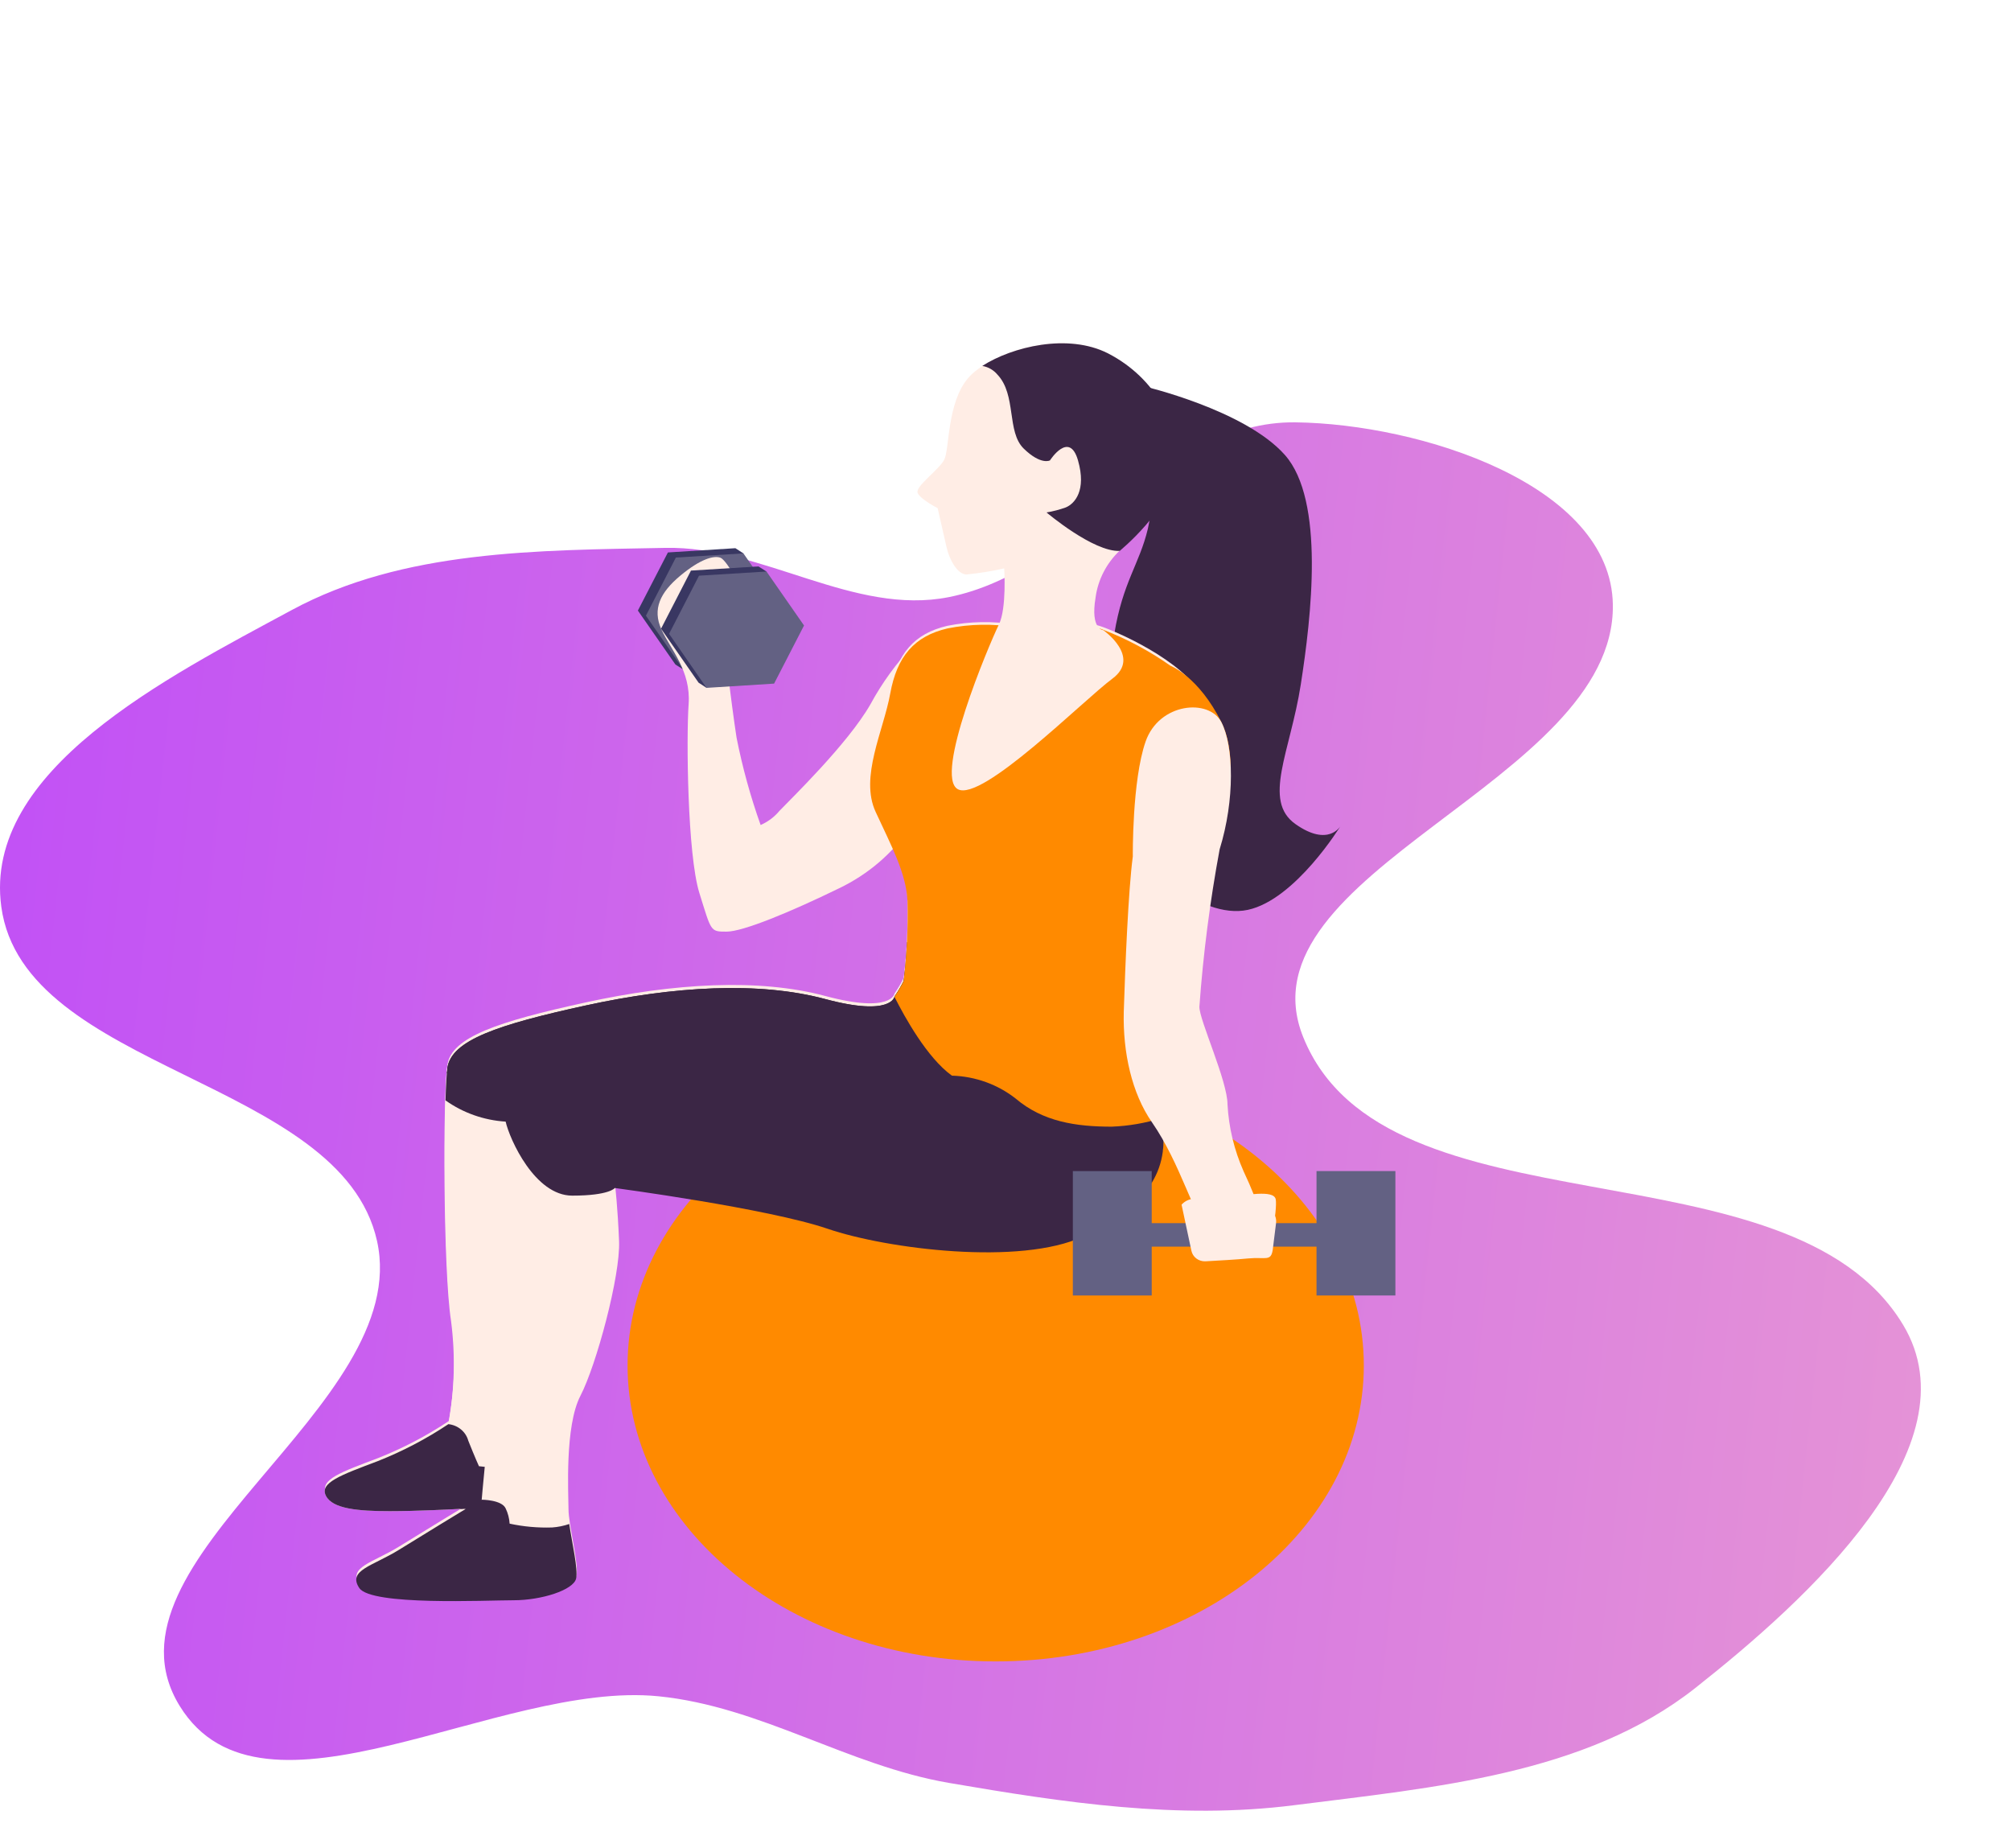 <svg width="381" height="350" viewBox="0 0 381 350" fill="none" xmlns="http://www.w3.org/2000/svg">
<path fill-rule="evenodd" clip-rule="evenodd" d="M179.79 337.733C160.644 334.451 144.099 323.255 124.756 321.323C94.297 318.283 49.732 348.531 34.064 323.185C16.996 295.575 78.442 266.471 71.426 235.055C64.548 204.254 4.468 202.988 0.244 171.747C-3.252 145.889 31.66 128.313 55.27 115.561C76.429 104.133 101.829 104.26 126.081 103.782C144.499 103.419 161.75 116.701 179.79 113.106C204.268 108.227 220.391 79.707 245.386 80.002C269.041 80.282 305.272 91.804 305.57 114.593C306.008 148.173 234.284 165.165 246.908 196.469C262.427 234.956 339.072 215.256 360.566 250.977C374.382 273.939 342.441 303.001 321.12 319.808C300.38 336.155 271.708 338.591 245.141 341.961C223.22 344.742 201.558 341.465 179.79 337.733Z" fill="url(#paint0_linear_255_4390)"/>
<mask id="mask0_255_4390" style="mask-type:alpha" maskUnits="userSpaceOnUse" x="47" y="0" width="393" height="350">
<rect x="47.967" width="391.033" height="350" rx="30" fill="#C4C4C4"/>
</mask>
<g mask="url(#mask0_255_4390)">
<path d="M216.539 73.128C216.539 73.128 235.8 77.582 243.426 86.177C251.051 94.771 248.429 116.924 246.442 129.676C244.454 142.429 239.125 151.648 245.431 156.101C251.737 160.555 253.999 156.43 253.999 156.43C253.999 156.43 245.431 170.431 236.4 172.354C227.369 174.277 214.808 163.431 212.82 153.883C210.833 144.335 209.496 129.988 211.107 120.112C212.718 110.235 215.871 106.883 217.464 100.194C219.058 93.506 217.79 82.364 217.79 82.364L216.539 73.128Z" fill="#3B2645"/>
<path d="M188.642 314.718C227.161 314.718 258.386 289.621 258.386 258.663C258.386 227.705 227.161 202.608 188.642 202.608C150.124 202.608 118.898 227.705 118.898 258.663C118.898 289.621 150.124 314.718 188.642 314.718Z" fill="#FF8A00"/>
<path d="M129.488 126.85L127.963 125.88L120.852 115.659L126.541 104.648L139.324 103.843L140.849 104.829L129.488 126.85Z" fill="#393762"/>
<path d="M142.271 126.061L129.487 126.85L122.376 116.628L128.048 105.618L140.849 104.829L147.943 115.05L142.271 126.061Z" fill="#636183"/>
<path d="M173.049 122.199C169.852 125.581 167.123 129.342 164.926 133.39C160.608 140.95 149.692 151.467 147.67 153.604C146.718 154.752 145.496 155.67 144.106 156.282C142.18 150.876 140.657 145.346 139.547 139.734C138.536 133.16 137.011 120.244 137.011 120.244L141.073 112.454C141.073 112.454 137.765 106.111 136.497 105.651C135.229 105.19 132.693 105.881 128.889 109.052C125.084 112.224 123.542 115.379 125.324 119.258C127.107 123.136 130.911 127.047 130.465 133.374C130.02 139.701 130.225 161.87 132.504 169.166C134.784 176.463 134.544 176.479 137.645 176.479C140.747 176.479 149.641 172.815 158.98 168.262C164.45 165.642 169.093 161.671 172.432 156.759L173.049 122.199Z" fill="#FFEDE5"/>
<path d="M192.343 118.315C188.082 117.62 183.723 117.698 179.491 118.545C173.185 120.007 169.912 123.869 168.644 130.886C167.376 137.904 162.852 146.613 165.885 153.187C168.918 159.76 171.677 164.805 171.934 170.113C172.057 175.18 171.811 180.248 171.197 185.282C170.696 186.288 170.124 187.259 169.484 188.19C169.484 188.19 168.97 192.052 156.357 188.667C143.745 185.282 127.62 186.251 110.981 189.883C94.341 193.515 85.516 196.456 84.762 201.732C84.008 207.007 84.008 239.923 85.516 249.602C86.365 256.12 86.197 262.721 85.019 269.191C80.84 271.98 76.359 274.327 71.653 276.192C64.593 278.854 60.566 280.3 61.817 282.765C63.068 285.23 67.866 285.674 73.915 285.674C79.964 285.674 88.293 285.198 88.293 285.198C88.293 285.198 80.735 289.782 75.68 292.921C70.625 296.06 65.861 296.8 68.123 300.185C70.385 303.57 92.114 302.601 97.375 302.601C102.635 302.601 108.719 300.662 109.216 298.492C109.713 296.323 107.708 288.813 107.708 285.921C107.708 283.028 106.954 270.194 109.97 264.393C112.986 258.592 117.544 241.665 117.287 235.141C117.03 228.617 116.533 224.508 116.533 224.508C116.533 224.508 145.493 228.321 156.803 232.183C168.113 236.045 193.354 239.2 205.213 233.645C217.071 228.091 221.852 221.304 220.087 211.641C218.322 201.978 213.524 195.684 214.792 184.312C216.06 172.94 216.043 161.831 219.076 156.276C222.109 150.722 228.912 140.796 228.398 134.272C227.884 127.748 215.289 121.125 208.983 118.791C202.676 116.458 192.343 118.315 192.343 118.315Z" fill="#FFEDE5"/>
<path d="M84.694 202.313C83.94 207.621 83.94 240.505 85.448 250.184C86.296 256.701 86.129 263.303 84.951 269.773C80.772 272.562 76.29 274.909 71.585 276.773C64.525 279.436 60.498 280.882 61.749 283.347C63 285.812 67.798 286.256 73.847 286.256C78.988 286.256 85.722 285.91 87.659 285.795C88.875 285.417 91.257 284.612 91.257 284.152C91.257 283.692 93.262 266.075 93.519 249.083C93.776 232.091 95.798 212.469 95.798 212.469L93.536 203.759C91.461 201.89 89.225 200.191 86.853 198.681C85.7 199.602 84.933 200.892 84.694 202.313V202.313Z" fill="#FFEDE5"/>
<path d="M90.743 277.743C90.743 277.743 89.989 276.1 88.721 272.911C88.498 272.084 88.018 271.341 87.345 270.78C86.671 270.22 85.837 269.868 84.951 269.773C80.772 272.562 76.29 274.909 71.585 276.773C64.525 279.436 60.498 280.882 61.749 283.347C63 285.812 67.798 286.256 73.847 286.256C78.988 286.256 85.722 285.91 87.659 285.795C88.875 285.417 91.257 284.612 91.257 284.152C91.257 283.889 91.497 281.523 91.84 277.858L90.743 277.743Z" fill="#3B2645"/>
<path d="M188.06 196.742C181.566 193.464 175.912 188.844 171.506 183.217C171.369 184.647 171.249 185.649 171.181 185.863C170.68 186.869 170.107 187.84 169.467 188.771C169.467 188.771 168.953 192.633 156.341 189.248C143.729 185.863 127.603 186.832 110.964 190.464C94.325 194.096 85.5 197.037 84.746 202.313C84.746 202.559 84.746 202.871 84.643 203.233C85.614 204.59 86.661 205.896 87.779 207.144C89.975 209.503 92.723 211.328 95.799 212.469C96.57 215.854 101.351 226.486 108.411 226.486C115.471 226.486 116.482 225.04 116.482 225.04C116.482 225.04 145.494 228.902 156.804 232.764C168.113 236.626 193.355 239.781 205.213 234.227C217.071 228.672 221.852 221.885 220.087 212.222C219.303 208.509 218.256 204.853 216.952 201.277C209.275 201.672 196.902 201.425 188.06 196.742Z" fill="#3B2645"/>
<path d="M171.198 185.863C170.696 186.869 170.124 187.841 169.484 188.772C169.484 188.772 168.97 192.634 156.358 189.248C143.745 185.863 127.62 186.832 110.981 190.464C94.342 194.096 85.517 197.038 84.763 202.313C84.609 203.381 84.489 205.6 84.403 208.443C87.718 210.808 91.675 212.206 95.798 212.469C97.602 209.482 100.205 207.011 103.338 205.312C106.472 203.613 110.021 202.748 113.62 202.806C126.369 202.806 180.263 203.759 180.263 203.759L187.46 188.032C187.46 188.032 178.892 182.231 171.849 178.451C171.626 182.165 171.318 185.452 171.198 185.863Z" fill="#3B2645"/>
<path d="M214.894 187.128C215.546 184.45 228.398 170.284 229.683 165.354C230.968 160.424 235.681 145.42 231.397 136.792C227.112 128.165 221.749 126.11 221.749 126.11C217.812 123.336 213.529 121.045 209 119.291C202.711 116.875 192.36 118.814 192.36 118.814C188.099 118.119 183.74 118.197 179.508 119.044C173.202 120.507 169.929 124.368 168.661 131.386C167.393 138.403 162.852 147.195 165.885 153.768C168.918 160.342 171.677 165.387 171.934 170.695C172.057 175.761 171.811 180.829 171.197 185.863C170.696 186.869 170.123 187.841 169.484 188.772V188.87C171.351 192.568 175.635 200.374 180.348 203.759C184.771 203.889 189.026 205.42 192.446 208.114C197.587 212.469 203.807 213.422 210.61 213.422C213.839 213.298 217.034 212.745 220.104 211.779C218.39 203.167 214.432 197.169 214.706 187.671C214.806 187.504 214.87 187.319 214.894 187.128V187.128Z" fill="#FF8A00"/>
<path d="M212.153 104.287C212.153 104.287 218.476 94.969 219.487 86.999C220.498 79.028 218.99 71.6 209.908 66.933C200.826 62.266 187.46 66.933 183.433 71.6C179.406 76.267 179.902 85.142 178.891 87.081C177.88 89.02 173.339 92.159 173.853 93.375C174.367 94.591 177.641 96.251 177.641 96.251L179.354 103.744C179.851 105.93 181.359 108.822 183.124 108.822C185.523 108.582 187.904 108.198 190.253 107.672C190.253 107.672 190.75 115.231 189.259 118.272C187.254 122.38 176.921 146.997 181.462 149.495C186.003 151.993 205.213 132.667 210.748 128.559C216.283 124.451 209.034 119.373 209.034 119.373C209.034 119.373 206.549 119.274 207.56 113.226C208.004 109.837 209.621 106.689 212.153 104.287Z" fill="#FFEDE5"/>
<path d="M97.307 303.133C102.602 303.133 108.651 301.194 109.148 299.024C109.559 297.282 108.359 292.172 107.845 288.688C106.802 289.046 105.712 289.268 104.607 289.345C101.901 289.434 99.194 289.191 96.553 288.622C96.493 287.621 96.237 286.64 95.799 285.73C95.045 284.086 91.275 284.086 91.275 284.086L87.111 285.828H88.242C88.242 285.828 80.684 290.413 75.629 293.552C70.574 296.691 65.81 297.43 68.072 300.816C70.334 304.201 92.011 303.133 97.307 303.133Z" fill="#3B2645"/>
<path d="M222.743 88.675C223.737 80.704 218.99 71.6 209.908 66.933C202.317 63.088 191.761 65.684 186.106 69.316C187.236 69.512 188.254 70.097 188.968 70.959C192.618 74.788 190.681 81.789 193.954 84.977C197.227 88.165 198.924 87.212 198.924 87.212C198.924 87.212 202.591 81.477 204.236 87.212C205.881 92.948 203.585 95.429 201.923 96.119C200.74 96.546 199.518 96.865 198.273 97.072C198.273 97.072 207.183 104.615 212.153 104.352C212.153 104.287 221.732 96.662 222.743 88.675Z" fill="#3B2645"/>
<path d="M133.858 130.301L132.35 129.315L125.239 119.093L130.911 108.083L143.694 107.294L145.22 108.263L133.858 130.301Z" fill="#393762"/>
<path d="M146.658 129.496L133.858 130.301L126.763 120.063L132.435 109.052L145.219 108.263L152.33 118.485L146.658 129.496Z" fill="#636183"/>
<path d="M235.612 221.885C233.831 217.865 232.799 213.577 232.561 209.215C232.561 204.761 227.232 193.274 227.232 190.727C227.953 180.72 229.235 170.758 231.071 160.884C233.984 151.484 233.744 141.311 231.396 136.792C229.048 132.273 219.606 133.095 217.036 140.49C214.466 147.885 214.62 162.231 214.62 162.231C213.763 168.673 213.18 183.036 212.906 191.664C212.718 199.338 214.414 207.078 218.253 212.6C223.685 220.422 226.255 230.677 227.917 230.677C229.58 230.677 238.388 229.625 238.388 229.625C238.388 229.625 238.85 228.754 235.612 221.885Z" fill="#FFEDE5"/>
<path d="M240.359 238.007C240.359 238.007 242.073 229.1 241.696 227.177C241.319 225.254 235.715 226.552 233.385 226.552C231.054 226.552 229.409 226.224 229.735 227.505C230.061 228.787 234.722 229.149 234.722 229.149L236.435 229.773L240.359 238.007Z" fill="#FFEDE5"/>
<path d="M251.754 231.696H217.55V236.149H251.754V231.696Z" fill="#636183"/>
<path d="M264.367 221.836H249.424V245.401H264.367V221.836Z" fill="#636183"/>
<path d="M218.202 221.836H203.259V245.401H218.202V221.836Z" fill="#636183"/>
<path d="M223.856 228.195L225.724 236.938C225.847 237.522 226.184 238.044 226.675 238.409C227.166 238.774 227.777 238.958 228.398 238.926C230.728 238.795 234.344 238.598 236.469 238.384C239.793 238.072 240.787 239.025 241.13 236.741C241.284 235.59 241.541 233.454 241.764 231.646C241.808 231.251 241.763 230.85 241.632 230.472C241.501 230.095 241.287 229.748 241.005 229.457C240.722 229.165 240.377 228.936 239.994 228.783C239.61 228.631 239.197 228.559 238.782 228.573C236.194 228.573 232.939 228.77 232.15 228.77C230.831 228.836 226.513 225.336 223.856 228.195Z" fill="#FFEDE5"/>
</g>
<defs>
<linearGradient id="paint0_linear_255_4390" x1="0" y1="80" x2="482.406" y2="131.653" gradientUnits="userSpaceOnUse">
<stop stop-color="#C150F6"/>
<stop offset="1" stop-color="#EEA4CE"/>
</linearGradient>
</defs>
</svg>
